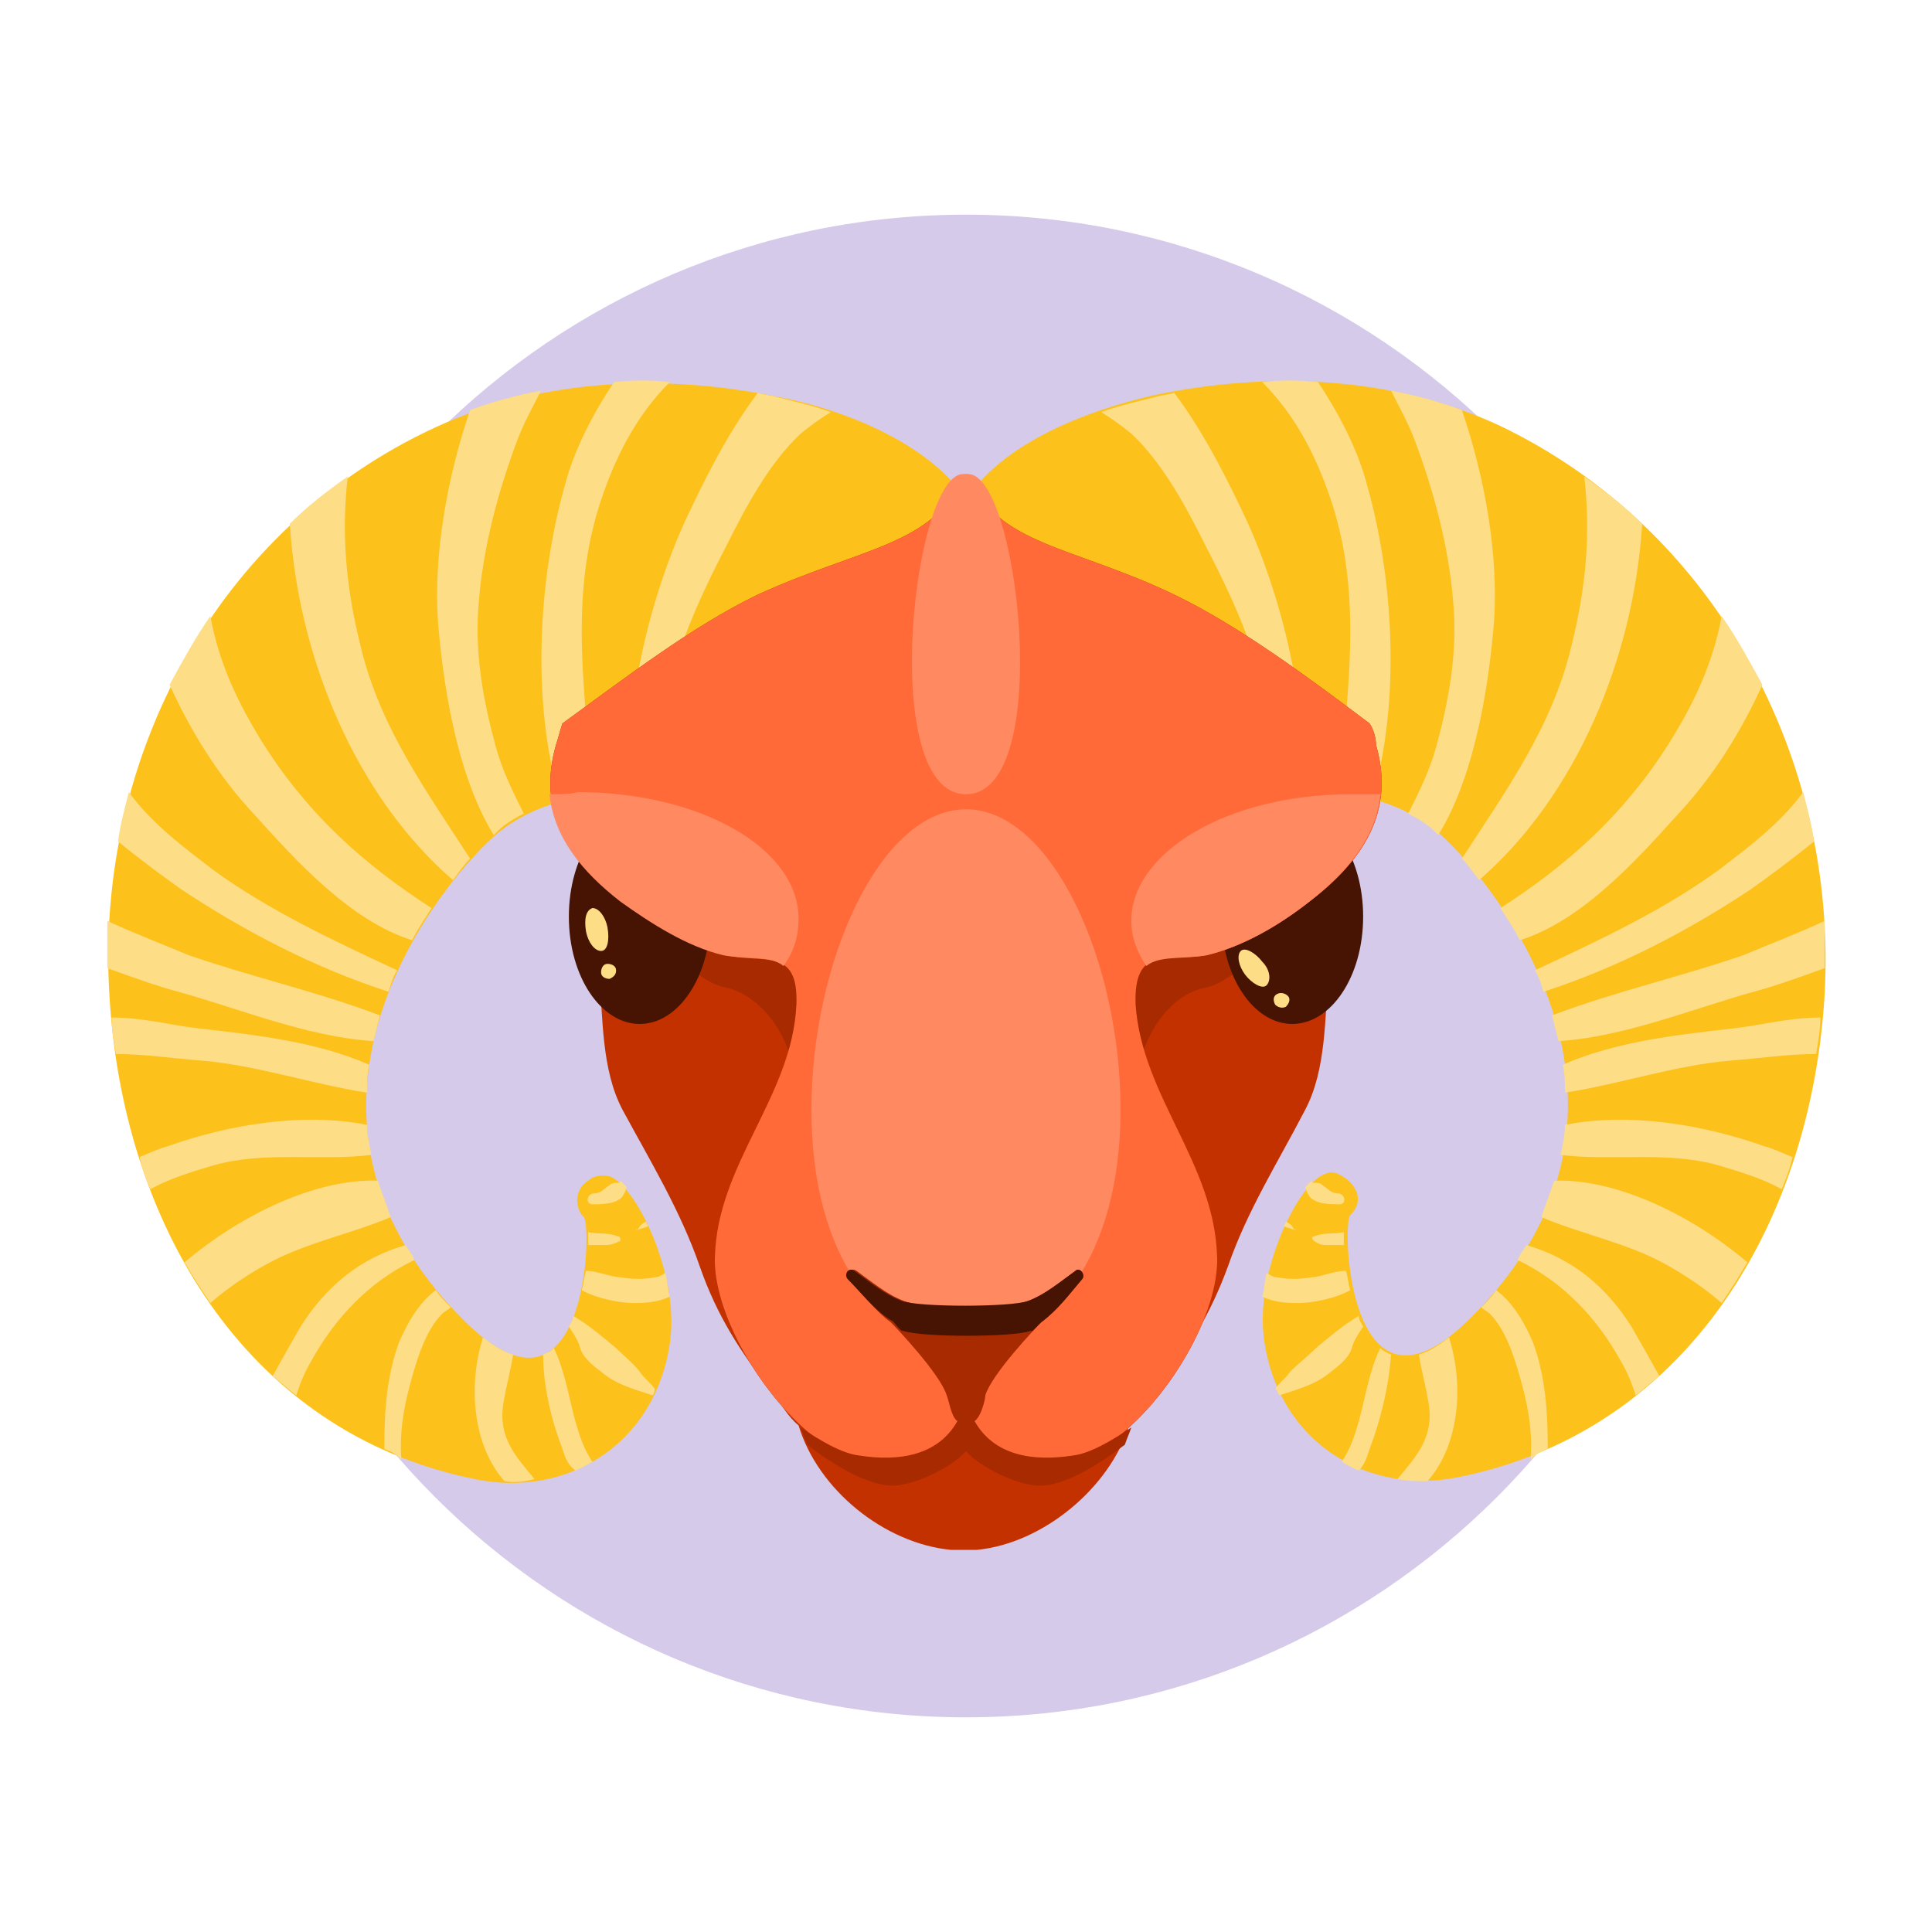 <svg width="86" height="86" viewBox="0 0 86 86" fill="none" xmlns="http://www.w3.org/2000/svg">
<g id="aries 2">
<path id="Vector" d="M43 9.556C24.558 9.556 9.556 24.558 9.556 43C9.556 61.442 24.558 76.444 43 76.444C61.442 76.444 76.445 61.442 76.445 43C76.445 24.558 61.442 9.556 43 9.556Z" fill="#D5CAE9"/>
<path id="Vector_2" d="M66.698 18.92C61.92 16.722 56.473 16.531 51.409 17.582C48.447 18.251 44.242 19.78 42.713 22.742C39.56 25.704 43.191 32.202 45.293 34.687C46.918 36.598 49.689 36.885 52.078 36.98C52.842 36.98 53.702 36.885 54.467 36.502C54.467 36.693 54.658 36.789 54.753 36.693C56.951 34.4 61.633 35.069 63.927 36.98C66.124 38.796 75.011 49.211 65.456 58.671C60.009 64.118 59.722 54.467 60.105 54.084L60.2 53.989C60.678 53.416 60.391 52.842 59.913 52.46C59.627 52.269 59.34 52.078 58.958 52.269C57.811 52.651 55.804 56.664 56.282 59.722C56.951 64.213 60.869 66.602 64.978 65.742C75.298 63.64 80.649 54.18 81.222 44.242C81.796 33.731 76.349 23.507 66.698 18.92Z" fill="#FDC11C"/>
<path id="Vector_3" d="M66.793 40.42C67.08 40.898 67.367 41.28 67.653 41.853C70.424 40.993 72.909 38.222 74.629 36.311C76.253 34.591 77.496 32.584 78.451 30.482C77.878 29.431 77.305 28.38 76.636 27.424C76.253 29.527 75.393 31.342 74.247 33.158C72.24 36.311 69.756 38.509 66.793 40.42ZM69.087 45.198L69.373 46.344C72.336 46.153 75.298 44.911 78.069 44.147C79.12 43.86 80.171 43.478 81.222 43.096V40.993C79.98 41.567 78.738 42.044 77.591 42.522C74.82 43.478 71.858 44.147 69.087 45.198ZM58.48 53.416C58.767 53.607 59.34 53.607 59.627 53.607C59.913 53.607 59.913 53.224 59.627 53.129C59.245 53.129 59.149 52.938 58.862 52.747C58.767 52.651 58.671 52.651 58.48 52.651C58.48 52.651 58.385 52.651 58.385 52.556L58.098 52.842C58.193 53.129 58.289 53.32 58.48 53.416ZM59.149 55.422H59.818V54.849C59.34 54.944 58.958 54.849 58.48 55.04C58.385 55.04 58.385 55.136 58.48 55.231C58.767 55.422 58.862 55.422 59.149 55.422ZM57.62 54.753C57.716 54.658 57.716 54.753 57.62 54.753C57.525 54.562 57.429 54.467 57.238 54.371C57.238 54.467 57.142 54.562 57.142 54.562C57.238 54.658 57.429 54.658 57.62 54.753ZM62.971 19.589C63.831 21.882 64.5 24.367 64.691 26.851C64.882 29.049 64.5 31.151 63.927 33.253C63.64 34.304 63.162 35.26 62.684 36.215C63.067 36.407 63.544 36.693 63.831 36.98L64.022 37.171C65.742 34.4 66.316 30.1 66.507 27.616C66.698 24.749 66.124 21.309 65.073 18.251C64.022 17.869 62.971 17.582 61.92 17.391C62.302 18.155 62.684 18.824 62.971 19.589ZM63.544 62.207C63.927 63.927 63.067 64.787 62.207 65.838C62.684 65.933 63.067 65.933 63.544 65.933C64.978 64.309 65.169 61.633 64.5 59.531C64.022 59.913 63.544 60.2 63.162 60.295C63.258 60.964 63.449 61.633 63.544 62.207ZM59.34 22.551C60.678 26.851 59.913 31.055 59.627 35.355L61.06 35.642C62.398 31.151 62.016 25.513 60.773 21.309C60.391 19.971 59.627 18.442 58.671 17.009C57.811 16.913 56.951 16.913 56.187 17.009C57.716 18.538 58.671 20.449 59.34 22.551ZM65.073 38.222C65.36 38.509 65.551 38.795 65.838 39.178C70.138 35.451 72.718 29.335 73.1 23.316C72.336 22.551 71.476 21.882 70.52 21.213C70.807 23.698 70.616 26.087 69.947 28.762C69.087 32.393 66.984 35.26 65.073 38.222ZM68.896 64.5C68.896 62.876 68.8 61.251 68.227 59.722C67.844 58.862 67.367 58.002 66.602 57.429C66.411 57.715 66.22 57.907 65.933 58.193C66.029 58.289 66.22 58.384 66.316 58.48C67.08 59.244 67.462 60.582 67.749 61.633C68.036 62.684 68.227 63.831 68.131 64.978C68.418 64.691 68.609 64.596 68.896 64.5ZM60.965 64.5C61.442 63.258 61.825 61.729 61.92 60.295C61.729 60.2 61.633 60.2 61.442 60.009C60.965 60.964 60.773 62.207 60.487 63.258C60.296 63.927 60.105 64.5 59.722 65.073C59.913 65.169 60.2 65.36 60.487 65.456C60.773 65.169 60.869 64.787 60.965 64.5ZM72.622 59.053C71.476 57.238 69.947 55.995 67.94 55.422C67.844 55.613 67.653 55.804 67.558 56.091C69.564 57.047 71.093 58.671 72.144 60.582C72.431 61.06 72.622 61.538 72.813 62.111C73.196 61.824 73.482 61.538 73.865 61.251C73.387 60.391 73.004 59.722 72.622 59.053ZM69.182 52.556C68.991 53.129 68.8 53.607 68.609 54.18C70.424 54.944 72.431 55.327 74.151 56.282C75.011 56.76 75.871 57.333 76.636 58.002C77.018 57.429 77.4 56.855 77.782 56.187C75.298 54.084 71.953 52.46 69.182 52.556ZM77.209 45.771C74.725 46.058 71.953 46.344 69.564 47.395C69.66 47.778 69.66 48.255 69.66 48.638C72.144 48.255 74.629 47.395 77.113 47.204C78.356 47.109 79.598 46.918 80.84 46.918C80.936 46.344 81.031 45.867 81.031 45.293C79.598 45.293 78.165 45.675 77.209 45.771ZM56.951 62.111C57.811 61.824 58.576 61.633 59.245 61.06C59.627 60.773 60.105 60.391 60.2 59.913C60.296 59.627 60.487 59.34 60.678 59.053C60.582 58.862 60.487 58.767 60.487 58.575C59.818 58.958 59.149 59.531 58.576 60.009C58.193 60.391 57.811 60.678 57.429 61.06C57.238 61.347 56.951 61.538 56.76 61.824C56.856 61.824 56.856 62.016 56.951 62.111ZM76.54 51.887C77.496 52.173 78.451 52.46 79.311 52.938C79.502 52.46 79.693 51.982 79.789 51.504C79.311 51.313 78.929 51.122 78.547 51.027C75.871 50.071 72.527 49.498 69.66 50.071C69.66 50.549 69.564 50.931 69.469 51.409C71.762 51.696 74.247 51.218 76.54 51.887ZM76.54 38.7C74.056 40.516 71.189 41.853 68.322 43.191C68.513 43.478 68.609 43.86 68.704 44.147C71.953 43.096 75.107 41.471 77.973 39.56C78.642 39.082 79.693 38.318 80.745 37.458C80.649 36.693 80.458 36.024 80.267 35.26C79.216 36.693 77.782 37.744 76.54 38.7ZM57.811 58.002C58.385 58.002 59.436 57.811 60.105 57.429C60.009 57.142 60.009 56.855 59.913 56.569C59.34 56.569 58.767 56.855 58.385 56.855C57.811 56.951 57.333 56.951 56.856 56.855C56.664 56.855 56.569 56.76 56.378 56.664C56.282 57.047 56.282 57.429 56.187 57.715C56.76 58.002 57.429 58.002 57.811 58.002ZM57.907 35.355C58.289 31.247 56.951 26.373 55.518 23.22C54.753 21.596 53.702 19.398 52.269 17.487C51.982 17.582 51.696 17.582 51.409 17.678C50.645 17.869 49.785 18.06 49.02 18.347C49.498 18.633 49.88 18.92 50.358 19.302C51.791 20.64 52.842 22.647 53.702 24.367C55.04 26.947 56.187 29.527 56.569 32.489C56.664 33.54 56.664 34.687 56.664 35.738C56.951 35.451 57.429 35.355 57.907 35.355Z" fill="#FDDD85"/>
<path id="Vector_4" d="M4.873 44.338C5.447 54.276 10.798 63.736 21.118 65.838C25.227 66.698 29.144 64.309 29.813 59.818C30.291 56.76 28.284 52.747 27.138 52.364C26.756 52.269 26.373 52.364 26.182 52.556C25.704 52.842 25.513 53.511 25.895 54.084L25.991 54.18C26.373 54.658 26.087 64.213 20.64 58.767C11.084 49.211 19.971 38.891 22.169 37.075C24.462 35.164 29.144 34.495 31.342 36.789C31.438 36.884 31.629 36.789 31.629 36.598C32.489 36.884 33.349 37.075 34.018 37.075C36.311 36.98 39.178 36.693 40.802 34.782C42.904 32.298 46.535 25.8 43.382 22.838C41.853 19.875 37.649 18.251 34.687 17.678C29.622 16.627 24.175 16.818 19.398 19.015C9.651 23.507 4.204 33.731 4.873 44.338Z" fill="#FDC11C"/>
<path id="Vector_5" d="M19.207 40.42C18.92 40.898 18.633 41.28 18.347 41.853C15.576 40.993 13.091 38.222 11.371 36.311C9.747 34.591 8.505 32.584 7.549 30.482C8.122 29.431 8.696 28.38 9.364 27.424C9.747 29.527 10.607 31.342 11.753 33.158C13.76 36.311 16.244 38.509 19.207 40.42ZM16.913 45.198L16.627 46.344C13.665 46.153 10.702 44.911 7.931 44.147C6.88 43.86 5.829 43.478 4.778 43.096V40.993C6.02 41.567 7.262 42.044 8.409 42.522C11.18 43.478 14.142 44.147 16.913 45.198ZM27.52 53.416C27.233 53.607 26.66 53.607 26.373 53.607C26.087 53.607 26.087 53.224 26.373 53.129C26.756 53.129 26.851 52.938 27.138 52.747C27.233 52.651 27.329 52.651 27.52 52.651C27.52 52.651 27.616 52.651 27.616 52.556L27.902 52.842C27.807 53.129 27.711 53.32 27.52 53.416ZM26.851 55.422H26.182V54.849C26.66 54.944 27.042 54.849 27.52 55.04C27.616 55.04 27.616 55.136 27.616 55.231C27.233 55.422 27.138 55.422 26.851 55.422ZM28.38 54.753C28.285 54.658 28.285 54.753 28.38 54.753C28.476 54.562 28.571 54.467 28.762 54.371C28.762 54.467 28.858 54.562 28.858 54.562C28.762 54.658 28.571 54.658 28.38 54.753ZM23.029 19.589C22.169 21.882 21.5 24.367 21.309 26.851C21.118 29.049 21.5 31.151 22.073 33.253C22.36 34.304 22.838 35.26 23.316 36.215C22.933 36.407 22.456 36.693 22.169 36.98L21.978 37.171C20.258 34.4 19.684 30.1 19.493 27.616C19.302 24.749 19.876 21.309 20.927 18.251C21.978 17.869 23.029 17.582 24.08 17.391C23.698 18.155 23.316 18.824 23.029 19.589ZM22.456 62.207C22.073 63.927 22.933 64.787 23.793 65.838C23.411 65.933 22.933 66.029 22.456 65.933C21.022 64.309 20.831 61.633 21.5 59.531C21.978 59.913 22.456 60.2 22.838 60.295C22.742 60.964 22.551 61.633 22.456 62.207ZM26.66 22.551C25.322 26.851 26.087 31.055 26.373 35.355L24.94 35.642C23.602 31.151 23.985 25.513 25.227 21.309C25.609 19.971 26.373 18.442 27.329 17.009C28.189 16.913 29.049 16.913 29.813 17.009C28.285 18.538 27.329 20.449 26.66 22.551ZM20.927 38.222C20.64 38.509 20.449 38.795 20.162 39.178C15.862 35.451 13.282 29.335 12.9 23.316C13.665 22.551 14.524 21.882 15.48 21.213C15.193 23.698 15.384 26.087 16.053 28.762C16.913 32.393 19.016 35.26 20.927 38.222ZM17.105 64.5C17.105 62.876 17.2 61.251 17.773 59.722C18.156 58.862 18.633 58.002 19.398 57.429C19.589 57.715 19.78 57.907 20.067 58.193C19.971 58.289 19.78 58.384 19.684 58.48C18.92 59.244 18.538 60.582 18.251 61.633C17.965 62.684 17.773 63.831 17.869 64.978C17.582 64.691 17.391 64.596 17.105 64.5ZM25.036 64.5C24.558 63.258 24.176 61.729 24.176 60.295C24.367 60.2 24.462 60.2 24.653 60.009C25.131 60.964 25.322 62.207 25.609 63.258C25.8 63.927 25.991 64.5 26.373 65.073C26.182 65.169 25.896 65.36 25.609 65.456C25.227 65.169 25.131 64.787 25.036 64.5ZM13.378 59.053C14.524 57.238 16.053 55.995 18.06 55.422C18.156 55.613 18.347 55.804 18.442 56.091C16.436 57.047 14.907 58.671 13.856 60.582C13.569 61.06 13.378 61.538 13.187 62.111C12.805 61.824 12.518 61.538 12.136 61.251C12.613 60.391 12.996 59.722 13.378 59.053ZM16.818 52.556C17.009 53.129 17.2 53.607 17.391 54.18C15.576 54.944 13.569 55.327 11.849 56.282C10.989 56.76 10.129 57.333 9.364 58.002C8.982 57.429 8.6 56.855 8.218 56.187C10.702 54.084 14.047 52.46 16.818 52.556ZM8.791 45.771C11.276 46.058 14.047 46.344 16.436 47.395C16.34 47.778 16.34 48.255 16.34 48.638C13.856 48.255 11.371 47.395 8.887 47.204C7.644 47.109 6.402 46.918 5.16 46.918C5.064 46.344 4.969 45.867 4.969 45.293C6.402 45.293 7.836 45.675 8.791 45.771ZM29.049 62.111C28.189 61.824 27.424 61.633 26.756 61.06C26.373 60.773 25.896 60.391 25.8 59.913C25.704 59.627 25.513 59.34 25.322 59.053C25.418 58.862 25.513 58.767 25.513 58.575C26.182 58.958 26.851 59.531 27.424 60.009C27.807 60.391 28.189 60.678 28.476 61.06C28.667 61.347 28.953 61.538 29.145 61.824C29.145 61.824 29.145 62.016 29.049 62.111ZM9.46 51.887C8.505 52.173 7.549 52.46 6.689 52.938C6.498 52.46 6.307 51.982 6.211 51.504C6.689 51.313 7.071 51.122 7.453 51.027C10.129 50.071 13.473 49.498 16.34 50.071C16.34 50.549 16.436 50.931 16.531 51.409C14.238 51.696 11.753 51.218 9.46 51.887ZM9.46 38.7C11.944 40.516 14.811 41.853 17.678 43.191C17.487 43.478 17.391 43.86 17.296 44.147C14.047 43.096 10.893 41.471 8.027 39.56C7.358 39.082 6.307 38.318 5.256 37.458C5.351 36.693 5.542 36.024 5.733 35.26C6.785 36.693 8.218 37.744 9.46 38.7ZM28.189 58.002C27.616 58.002 26.564 57.811 25.896 57.429C25.991 57.142 25.991 56.855 26.087 56.569C26.564 56.569 27.233 56.855 27.616 56.855C28.189 56.951 28.667 56.951 29.145 56.855C29.336 56.855 29.431 56.76 29.622 56.664C29.718 57.047 29.718 57.429 29.813 57.715C29.24 58.002 28.571 58.002 28.189 58.002ZM28.093 35.355C27.711 31.247 29.049 26.373 30.482 23.22C31.247 21.596 32.298 19.398 33.731 17.487C34.018 17.582 34.304 17.582 34.591 17.678C35.356 17.869 36.216 18.06 36.98 18.347C36.502 18.633 36.12 18.92 35.642 19.302C34.209 20.64 33.158 22.647 32.298 24.367C30.96 26.947 29.813 29.527 29.431 32.489C29.336 33.54 29.336 34.687 29.336 35.738C29.049 35.451 28.571 35.355 28.093 35.355Z" fill="#FDDD85"/>
<path id="Vector_6" d="M58.098 33.253C54.562 30.291 43.478 26.756 43 26.756C42.522 26.756 31.438 30.291 27.902 33.253C24.749 35.929 26.373 39.942 26.66 43.287C26.851 45.293 26.756 47.587 27.711 49.402C28.953 51.696 30.291 53.893 31.151 56.378C31.916 58.576 32.967 60.2 34.4 62.016C34.782 62.493 35.069 63.067 35.547 63.449C36.407 66.316 39.369 68.704 42.331 68.991H43.478C46.44 68.704 49.402 66.22 50.262 63.449C50.74 63.067 51.027 62.493 51.409 62.016C52.842 60.2 53.893 58.48 54.658 56.378C55.518 53.893 56.856 51.791 58.098 49.402C59.053 47.587 58.958 45.293 59.149 43.287C59.627 39.847 61.251 35.833 58.098 33.253Z" fill="#C43100"/>
<path id="Vector_7" d="M60.964 32.202C58.289 30.196 55.231 27.902 52.269 26.469C47.682 24.271 44.338 24.271 43.096 21.118H42.904C41.662 24.271 38.318 24.367 33.731 26.469C30.769 27.902 27.807 30.196 25.035 32.202C24.94 32.489 24.844 32.871 24.749 33.158C23.889 36.12 25.322 38.413 27.711 40.133C29.049 41.089 30.673 43.669 32.298 43.956C34.018 44.338 35.547 46.44 35.451 49.116C35.26 53.224 31.916 51.791 31.82 55.996C31.724 59.913 37.267 67.367 41.471 64.882C42.044 64.787 42.522 64.596 43 64.213C43.382 64.596 43.956 64.787 44.529 64.882C48.733 67.367 54.276 59.913 54.18 55.996C54.084 51.791 50.836 53.224 50.549 49.116C50.453 46.44 51.982 44.242 53.702 43.956C55.327 43.573 56.951 41.089 58.289 40.133C60.678 38.318 62.111 36.12 61.251 33.158C61.251 32.871 61.156 32.489 60.964 32.202Z" fill="#A82A00"/>
<path id="Vector_8" d="M31.629 40.802C31.629 38.127 30.196 36.024 28.476 36.024C26.756 36.024 25.322 38.127 25.322 40.802C25.322 43.478 26.756 45.58 28.476 45.58C30.196 45.58 31.629 43.478 31.629 40.802Z" fill="#471302"/>
<path id="Vector_9" d="M27.042 41.28C26.947 40.802 26.66 40.42 26.373 40.42C26.087 40.516 25.991 40.898 26.087 41.471C26.182 41.949 26.469 42.331 26.756 42.331C27.042 42.331 27.138 41.853 27.042 41.28ZM27.424 43.191C27.424 43 27.233 42.904 27.042 42.904C26.851 42.904 26.756 43.096 26.756 43.287C26.756 43.478 26.947 43.573 27.138 43.573C27.329 43.478 27.424 43.382 27.424 43.191Z" fill="#FDDD85"/>
<path id="Vector_10" d="M60.678 40.802C60.678 38.127 59.244 36.024 57.524 36.024C55.804 36.024 54.371 38.127 54.371 40.802C54.371 43.478 55.804 45.58 57.524 45.58C59.244 45.58 60.678 43.478 60.678 40.802Z" fill="#471302"/>
<path id="Vector_11" d="M56.187 42.809C55.9 42.427 55.422 42.14 55.231 42.331C55.04 42.522 55.136 43 55.422 43.382C55.709 43.764 56.187 44.051 56.378 43.86C56.569 43.669 56.569 43.191 56.187 42.809ZM57.333 44.338C57.238 44.242 57.047 44.147 56.855 44.242C56.664 44.338 56.664 44.529 56.76 44.72C56.855 44.816 57.047 44.911 57.238 44.816C57.429 44.624 57.429 44.433 57.333 44.338Z" fill="#FDDD85"/>
<path id="Vector_12" d="M60.964 32.202C58.289 30.196 55.231 27.902 52.269 26.469C47.682 24.271 44.338 24.271 43.096 21.118H42.904C41.662 24.271 38.318 24.367 33.731 26.469C30.769 27.902 27.807 30.196 25.035 32.202C24.94 32.489 24.844 32.871 24.749 33.158C23.889 36.12 25.322 38.413 27.711 40.133C29.049 41.089 30.673 42.14 32.298 42.522C34.018 42.904 35.547 42.14 35.451 44.72C35.26 48.829 31.916 51.791 31.82 55.996C31.724 59.913 37.267 67.367 41.471 64.882C42.044 64.787 42.522 64.596 43 64.213C43.382 64.596 43.956 64.787 44.529 64.882C48.733 67.367 54.276 59.913 54.18 55.996C54.084 51.791 50.836 48.829 50.549 44.72C50.453 42.044 51.982 42.809 53.702 42.522C55.327 42.14 56.951 41.184 58.289 40.133C60.678 38.318 62.111 36.12 61.251 33.158C61.251 32.871 61.156 32.489 60.964 32.202Z" fill="#FF6A38"/>
<path id="Vector_13" d="M43 35.356C47.013 35.356 45.293 20.64 43 21.118C40.707 20.544 38.987 35.356 43 35.356ZM24.462 35.356C24.653 37.267 25.895 38.796 27.616 40.133C28.953 41.089 30.578 42.14 32.202 42.522C33.253 42.713 34.304 42.522 34.878 43C35.355 42.331 35.547 41.662 35.547 40.898C35.547 37.745 31.151 35.26 25.704 35.26C25.418 35.356 24.94 35.356 24.462 35.356ZM49.88 49.402C49.88 42.809 46.822 36.025 43 36.025C39.178 36.025 36.12 42.809 36.12 49.402C36.12 55.996 39.178 59.818 43 59.818C46.822 59.818 49.88 55.9 49.88 49.402ZM60.104 35.356C54.658 35.356 50.358 37.936 50.358 40.993C50.358 41.758 50.644 42.427 51.027 43C51.6 42.522 52.651 42.713 53.702 42.522C55.327 42.14 56.951 41.184 58.289 40.133C60.009 38.796 61.251 37.267 61.442 35.356H60.104Z" fill="#FF8961"/>
<path id="Vector_14" d="M43 64.596C43.669 65.36 45.485 66.22 46.44 66.124C47.587 66.029 48.925 65.169 50.071 64.309C50.167 64.022 50.262 63.831 50.358 63.544C49.498 64.118 48.542 64.691 47.778 64.787C45.962 65.073 44.242 64.787 43.382 63.258C43.669 63.067 43.86 62.302 43.86 62.111C44.147 61.156 46.153 59.053 46.345 58.862C47.109 58.289 47.587 57.62 48.16 56.951C48.351 56.76 48.065 56.378 47.873 56.569C47.205 57.047 46.536 57.62 45.771 57.907C45.007 58.193 43.956 58.098 43.191 58.193C43.096 58.193 43 58.193 43 58.289C42.905 58.289 42.809 58.193 42.809 58.193C41.949 58.098 40.993 58.193 40.229 57.907C39.465 57.62 38.796 57.047 38.127 56.569C37.84 56.378 37.649 56.76 37.84 56.951C38.413 57.62 38.987 58.384 39.656 58.862C39.847 59.053 41.853 61.156 42.14 62.111C42.236 62.302 42.331 63.067 42.618 63.258C41.758 64.787 40.038 65.073 38.222 64.787C37.458 64.691 36.502 64.118 35.642 63.544C35.738 63.831 35.833 64.022 35.929 64.309C37.171 65.264 38.509 66.029 39.56 66.124C40.516 66.22 42.331 65.36 43 64.596Z" fill="#A82A00"/>
<path id="Vector_15" d="M39.656 58.767C39.751 58.767 39.847 58.958 40.038 59.149C40.133 59.244 40.133 59.244 40.229 59.244C40.993 59.531 45.102 59.531 45.867 59.244H45.962L46.344 58.862C47.109 58.289 47.587 57.62 48.16 56.951C48.351 56.76 48.064 56.378 47.873 56.569C47.204 57.047 46.535 57.62 45.771 57.907C45.007 58.193 40.898 58.193 40.133 57.907C39.369 57.62 38.7 57.047 38.031 56.569C37.744 56.378 37.553 56.76 37.744 56.951C38.318 57.524 38.891 58.289 39.656 58.767Z" fill="#471302"/>
</g>
</svg>
